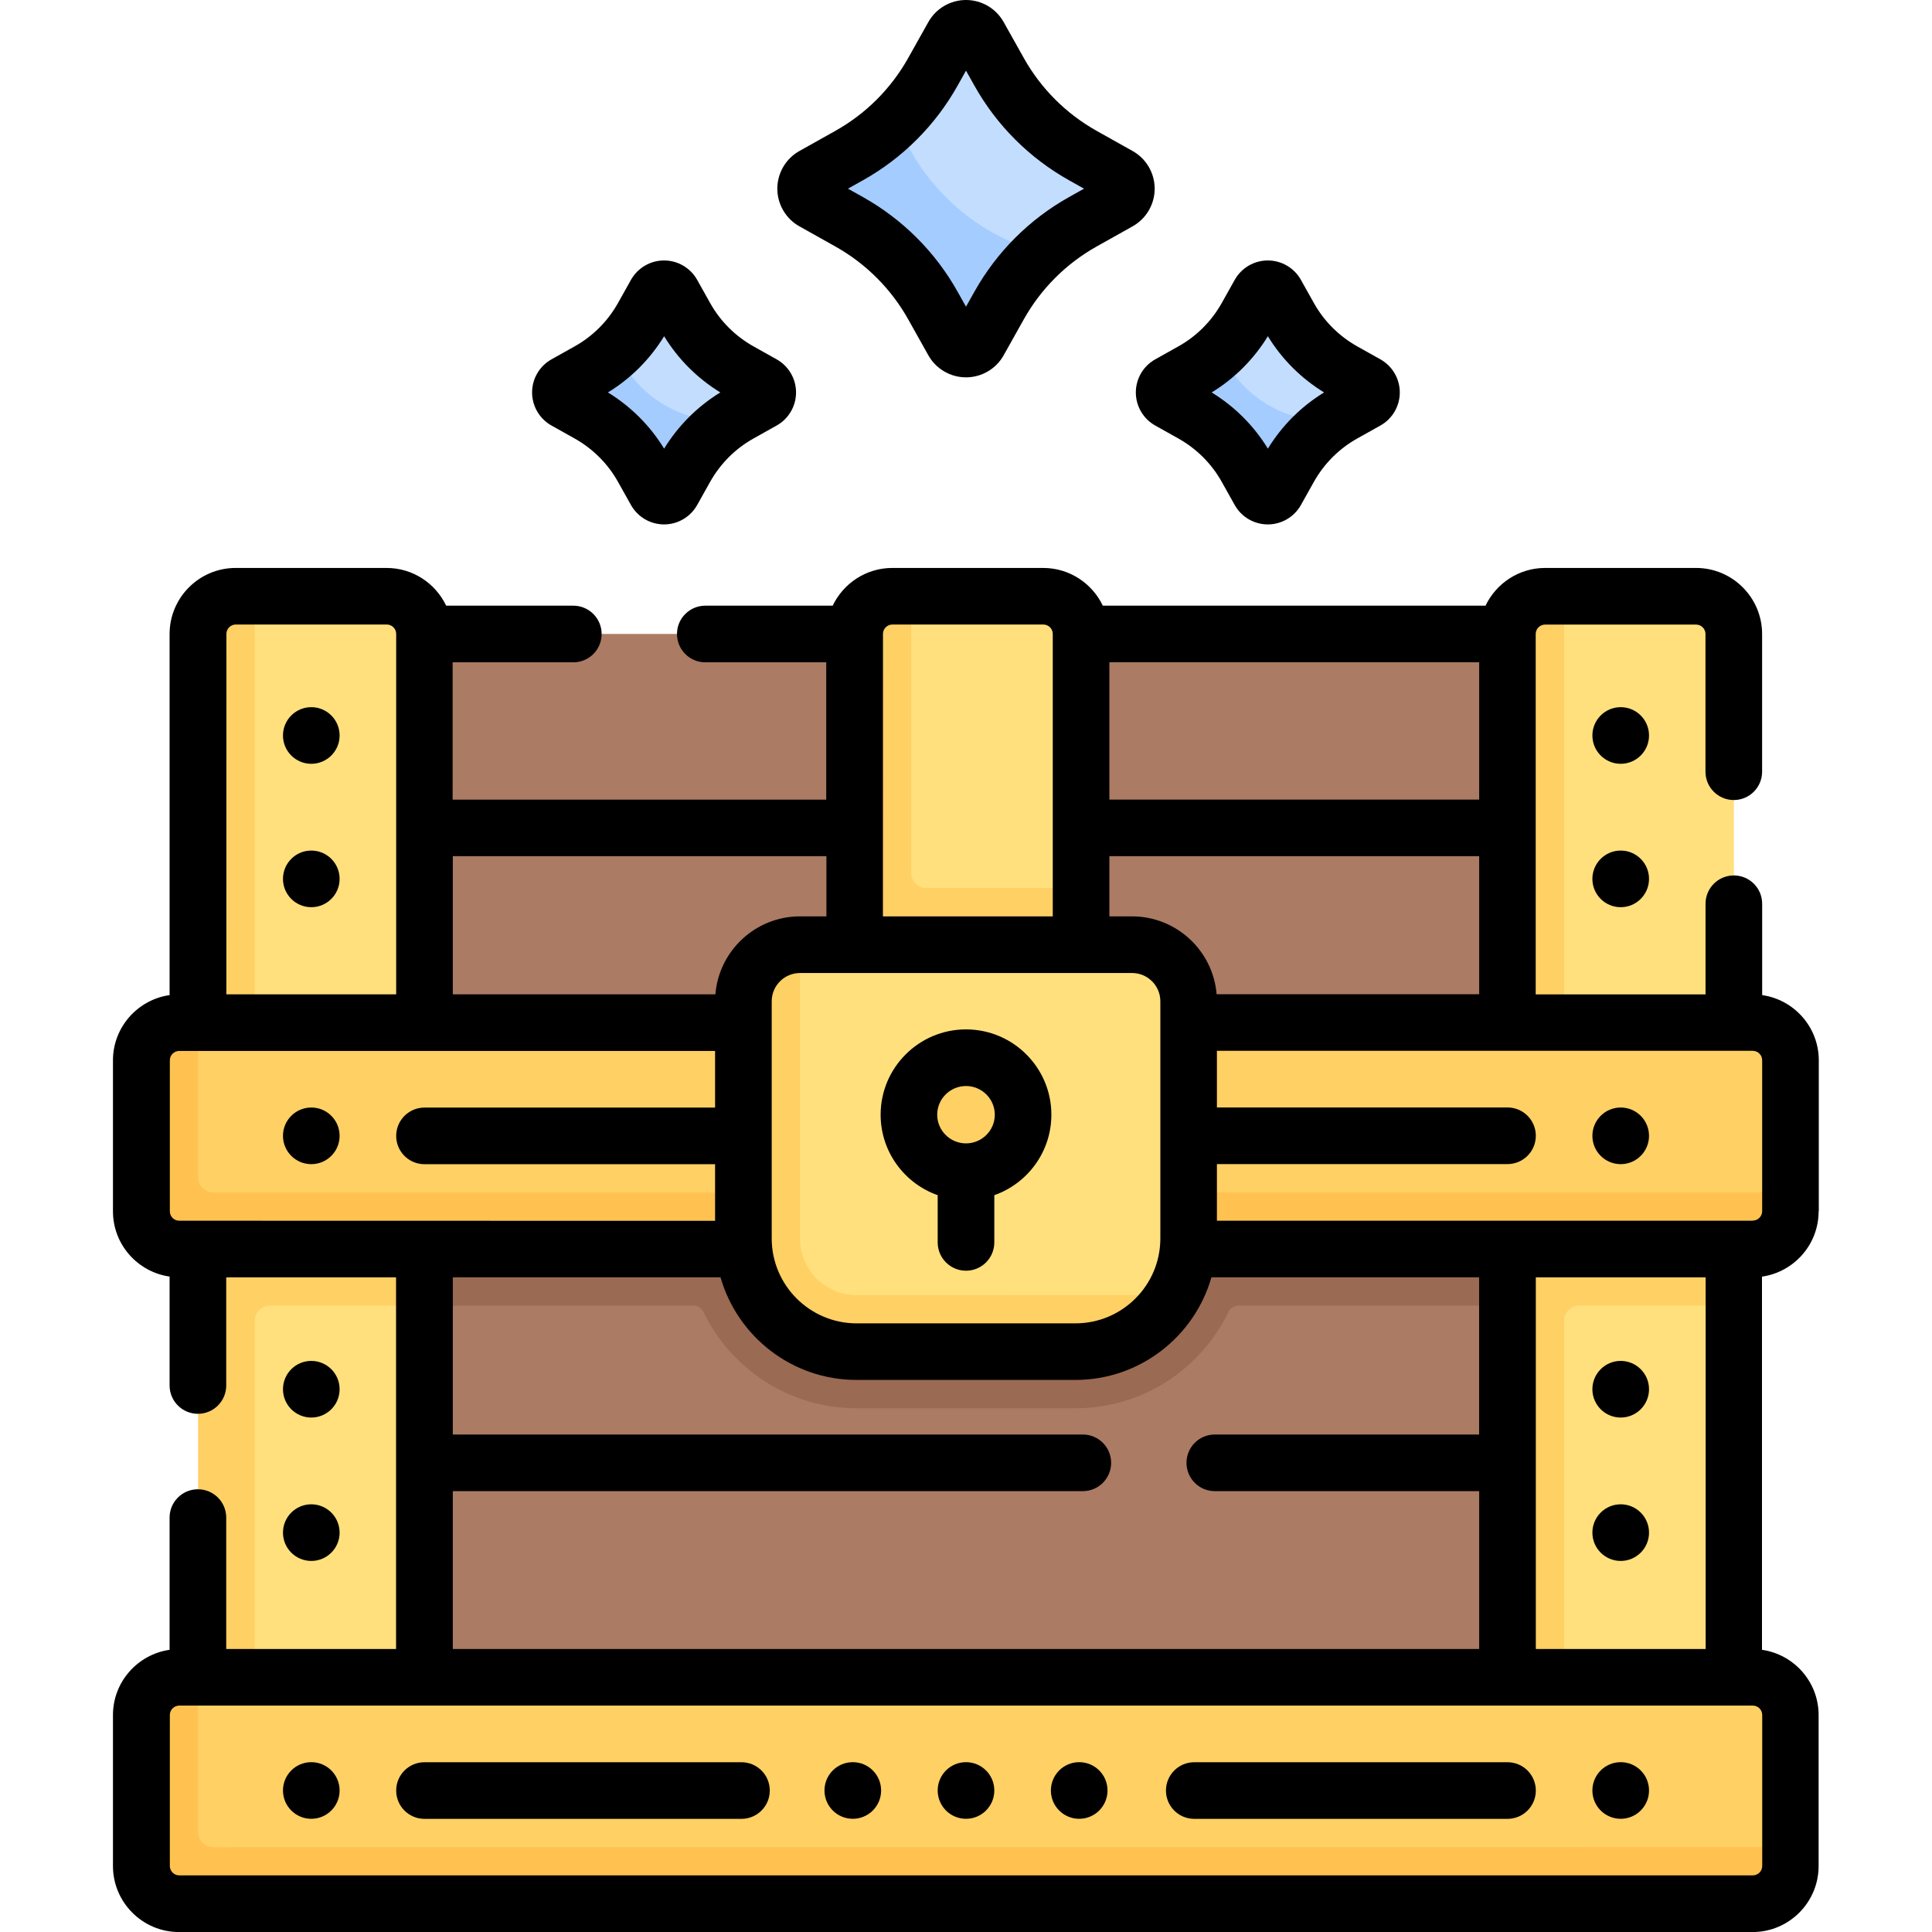 <!-- Generated by IcoMoon.io -->
<svg version="1.1" xmlns="http://www.w3.org/2000/svg" width="32" height="32" viewBox="0 0 32 32">
<title>treasure-chest</title>
<path fill="#ab7b64" d="M6.448 20.166h19.104v8.125h-19.104z"></path>
<path fill="#9a6a53" d="M25.552 20.166v1.459h-5.037c-0.071 0-0.137 0.040-0.168 0.104-0.454 0.944-1.42 1.596-2.535 1.596h-3.625c-1.116 0-2.081-0.652-2.536-1.596-0.031-0.064-0.097-0.104-0.168-0.104h-5.036v-1.459z"></path>
<path fill="#ab7b64" d="M6.563 10.5h18.875v6.964h-18.875z"></path>
<path fill="#ffe07d" d="M24.969 20.016l0.233 4.485-0.233 3.941h3.75v-6.817l-0.11-0.539 0.11-1.070z"></path>
<path fill="#ffe07d" d="M28.719 16.938l-2.054 0.25-1.634-0.25v-6.375c0-0.345 0.28-0.625 0.625-0.625l0.25-0.063h2.188c0.345 0 0.625 0.28 0.625 0.625z"></path>
<path fill="#ffd064" d="M25.906 9.875v7.063l-0.507 0.25-0.43-0.25v-6.438c0-0.345 0.28-0.625 0.625-0.625z"></path>
<path fill="#ffd064" d="M24.969 20.016v8.426h0.938v-6.567c0-0.138 0.112-0.25 0.25-0.25h2.563v-1.609h-2.813z"></path>
<path fill="#c3ddff" d="M13.595 3.34l0.531 0.27c0.582 0.326 1.125 0.869 1.451 1.451l0.208 0.469c0.094 0.168 0.336 0.168 0.43 0l0.27-0.469c0.163-0.291 0.376-0.567 0.621-0.8 0.033-0.031 0.135-0.081 0.135-0.081 0.21-0.195 0.443-0.366 0.696-0.507l0.594-0.333c0.168-0.094 0.168-0.336 0-0.43l-0.594-0.333c-0.582-0.326-1.063-0.806-1.388-1.388l-0.333-0.594c-0.094-0.168-0.336-0.168-0.43 0l-0.333 0.594c-0.164 0.293-0.368 0.561-0.604 0.796 0 0-0.010 0.022-0.018 0.030-0.226 0.221-0.486 0.425-0.765 0.582l-0.47 0.313c-0.168 0.094-0.168 0.336 0 0.43z"></path>
<path fill="#a4ccff" d="M17.241 4.18c-0.274 0.256-0.508 0.552-0.693 0.881l-0.333 0.594c-0.094 0.168-0.335 0.168-0.43 0l-0.333-0.594c-0.326-0.582-0.806-1.063-1.388-1.388l-0.594-0.333c-0.168-0.094-0.168-0.335 0-0.43l0.594-0.333c0.288-0.161 0.552-0.361 0.784-0.592 0.391 1.068 1.284 1.895 2.393 2.195z"></path>
<path fill="#c3ddff" d="M19.425 6.639l0.322 0.153c0.377 0.211 0.75 0.584 0.961 0.961l0.153 0.322c0.061 0.109 0.218 0.109 0.278 0l0.153-0.322c0.132-0.236 0.34-0.491 0.543-0.667 0.068-0.059 0.239-0.12 0.239-0.12 0.058-0.040 0.117-0.077 0.179-0.111l0.384-0.215c0.109-0.061 0.109-0.218 0-0.278l-0.384-0.215c-0.377-0.211-0.688-0.522-0.898-0.898l-0.215-0.384c-0.061-0.109-0.218-0.109-0.278 0l-0.215 0.384c-0.116 0.207-0.262 0.395-0.433 0.556 0 0-0.083 0.13-0.138 0.173-0.096 0.076-0.219 0.171-0.327 0.231l-0.322 0.153c-0.109 0.061-0.109 0.218 0 0.278z"></path>
<path fill="#a4ccff" d="M22.074 6.965c-0.297 0.203-0.543 0.472-0.72 0.788l-0.215 0.384c-0.061 0.109-0.218 0.109-0.279 0l-0.215-0.384c-0.211-0.377-0.522-0.688-0.899-0.899l-0.384-0.215c-0.109-0.061-0.109-0.218 0-0.279l0.384-0.215c0.169-0.095 0.326-0.21 0.465-0.342 0.289 0.685 0.966 1.165 1.756 1.165 0.036 0 0.070-0.002 0.105-0.003z"></path>
<path fill="#c3ddff" d="M9.425 6.639l0.322 0.153c0.377 0.211 0.75 0.584 0.961 0.961l0.153 0.322c0.061 0.109 0.217 0.109 0.278 0l0.153-0.322c0.132-0.236 0.34-0.491 0.543-0.667 0.068-0.059 0.239-0.12 0.239-0.12 0.058-0.040 0.117-0.077 0.179-0.111l0.384-0.215c0.109-0.061 0.109-0.218 0-0.278l-0.384-0.215c-0.377-0.211-0.688-0.522-0.898-0.898l-0.215-0.384c-0.061-0.109-0.217-0.109-0.278 0l-0.215 0.384c-0.116 0.207-0.262 0.395-0.433 0.556 0 0-0.083 0.13-0.138 0.173-0.096 0.076-0.219 0.171-0.327 0.231l-0.322 0.153c-0.109 0.061-0.109 0.218 0 0.278z"></path>
<path fill="#a4ccff" d="M12.074 6.965c-0.297 0.203-0.543 0.472-0.72 0.788l-0.215 0.384c-0.061 0.109-0.217 0.109-0.279 0l-0.215-0.384c-0.211-0.377-0.522-0.688-0.899-0.899l-0.384-0.215c-0.109-0.061-0.109-0.218 0-0.279l0.384-0.215c0.169-0.095 0.326-0.21 0.465-0.342 0.289 0.685 0.966 1.165 1.757 1.165 0.036 0 0.070-0.002 0.105-0.003z"></path>
<path fill="#ffe07d" d="M17.781 16.938h-3.563v-6.375c0-0.345 0.28-0.625 0.625-0.625l0.25-0.063h2.187c0.345 0 0.625 0.28 0.625 0.625v4.209z"></path>
<path fill="#ffd064" d="M15.094 14.459v-4.584h-0.313c-0.345 0-0.625 0.28-0.625 0.625v6.438h3.75v-2.228h-2.563c-0.138 0-0.25-0.112-0.25-0.25z"></path>
<path fill="#ffe07d" d="M3.281 20.016l0.233 4.485-0.233 3.941h3.75v-6.817l-0.11-0.539 0.11-1.070z"></path>
<path fill="#ffe07d" d="M7.031 16.938l-2.054 0.25-1.634-0.25v-6.375c0-0.345 0.28-0.625 0.625-0.625l0.25-0.063h2.188c0.345 0 0.625 0.28 0.625 0.625z"></path>
<path fill="#ffd064" d="M4.219 9.875v7.063l-0.507 0.25-0.43-0.25v-6.438c0-0.345 0.28-0.625 0.625-0.625z"></path>
<path fill="#ffd064" d="M3.281 20.016v8.426h0.938v-6.567c0-0.138 0.112-0.25 0.25-0.25h2.563v-1.609h-2.813z"></path>
<path fill="#ffd064" d="M28.969 20.625h-25.938c-0.345 0-0.625-0.28-0.625-0.625v-2.375c0-0.345 0.28-0.625 0.625-0.625l0.25-0.063h25.75c0.345 0 0.625 0.28 0.625 0.625v2.188l-0.063 0.25c0 0.345-0.28 0.625-0.625 0.625z"></path>
<path fill="#ffc250" d="M29.656 19.75v0.313c0 0.345-0.28 0.625-0.625 0.625h-26.063c-0.345 0-0.625-0.28-0.625-0.625v-2.5c0-0.345 0.28-0.625 0.625-0.625h0.313v2.563c0 0.138 0.112 0.25 0.25 0.25z"></path>
<path fill="#ffe07d" d="M17.808 22.345l-3.578-0.026c-1.036 0-1.875-0.839-1.875-1.875l-0.003-3.807c0-0.518 0.38-0.99 0.898-0.99h5.5c0.518 0 0.938 0.42 0.938 0.938v3.928c0 0.342-0.091 0.662-0.251 0.938 0 0-0.094 0.111-0.132 0.164-0.341 0.469-0.872 0.731-1.496 0.731z"></path>
<path fill="#ffd064" d="M19.436 21.451c-0.324 0.561-0.93 0.937-1.624 0.937h-3.625c-1.036 0-1.875-0.839-1.875-1.875v-3.928c0-0.517 0.42-0.937 0.938-0.937v4.866c0 0.517 0.421 0.938 0.938 0.938z"></path>
<path fill="#ffd064" d="M16 19.682c-0.673 0-1.22-0.547-1.22-1.219s0.547-1.219 1.22-1.219 1.22 0.547 1.22 1.219-0.547 1.219-1.22 1.219z"></path>
<path fill="#ffd064" d="M28.969 31.469h-25.938c-0.345 0-0.625-0.28-0.625-0.625v-2.375c0-0.345 0.28-0.625 0.625-0.625l0.25-0.063h25.75c0.345 0 0.625 0.28 0.625 0.625v2.188l-0.063 0.25c0 0.345-0.28 0.625-0.625 0.625z"></path>
<path fill="#ffc250" d="M29.656 30.594v0.313c0 0.345-0.28 0.625-0.625 0.625h-26.063c-0.345 0-0.625-0.28-0.625-0.625v-2.5c0-0.345 0.28-0.625 0.625-0.625h0.313v2.563c0 0.138 0.112 0.25 0.25 0.25z"></path>
<path fill="#000" d="M30.125 20.063v-2.5c0-0.55-0.408-1.005-0.938-1.081v-1.513c0-0.259-0.21-0.469-0.469-0.469s-0.469 0.21-0.469 0.469v1.501h-2.813v-5.969c0-0.086 0.070-0.156 0.156-0.156h2.5c0.086 0 0.156 0.070 0.156 0.156v2.281c0 0.259 0.21 0.469 0.469 0.469s0.469-0.21 0.469-0.469v-2.281c0-0.603-0.491-1.094-1.094-1.094h-2.5c-0.435 0-0.811 0.256-0.987 0.625h-6.339c-0.176-0.369-0.552-0.625-0.987-0.625h-2.5c-0.435 0-0.811 0.256-0.987 0.625h-2.11c-0.259 0-0.469 0.21-0.469 0.469s0.21 0.469 0.469 0.469h2.003v2.275h-6.188v-2.275h1.999c0.259 0 0.469-0.21 0.469-0.469s-0.21-0.469-0.469-0.469h-2.106c-0.176-0.369-0.551-0.625-0.987-0.625h-2.5c-0.603 0-1.094 0.491-1.094 1.094v5.981c-0.529 0.076-0.938 0.531-0.938 1.081v2.5c0 0.55 0.408 1.005 0.938 1.081v1.804c0 0.259 0.21 0.469 0.469 0.469s0.469-0.21 0.469-0.469v-1.791h2.813v6.156h-2.813v-2.177c0-0.259-0.21-0.469-0.469-0.469s-0.469 0.21-0.469 0.469v2.19c-0.529 0.076-0.938 0.531-0.938 1.081v2.5c0 0.603 0.491 1.094 1.094 1.094h26.063c0.603 0 1.094-0.491 1.094-1.094v-2.5c0-0.55-0.408-1.005-0.938-1.081v-6.181c0.529-0.076 0.938-0.531 0.938-1.081zM18.375 10.969h6.125v2.275h-6.125zM18.375 14.181h6.125v2.287h-4.349c-0.059-0.721-0.665-1.29-1.401-1.29h-0.375zM20.122 24.698h4.378v2.615h-17v-2.615h10.435c0.259 0 0.469-0.21 0.469-0.469s-0.21-0.469-0.469-0.469h-10.435v-2.604h4.434c0.28 0.98 1.184 1.7 2.253 1.7h3.625c1.069 0 1.973-0.72 2.253-1.7h4.434v2.604h-4.378c-0.259 0-0.469 0.21-0.469 0.469s0.21 0.469 0.469 0.469zM14.625 10.5c0-0.086 0.070-0.156 0.156-0.156h2.5c0.086 0 0.156 0.070 0.156 0.156v4.678h-2.813zM18.75 16.116c0.259 0 0.469 0.21 0.469 0.469v3.928c0 0.775-0.631 1.406-1.406 1.406h-3.625c-0.775 0-1.406-0.631-1.406-1.406v-3.928c0-0.259 0.21-0.469 0.469-0.469zM7.5 14.181h6.188v0.997h-0.438c-0.736 0-1.342 0.569-1.401 1.291h-4.349zM3.75 10.5c0-0.086 0.070-0.156 0.156-0.156h2.5c0.086 0 0.156 0.070 0.156 0.156v5.969h-2.813zM2.969 20.219c-0.086 0-0.156-0.070-0.156-0.156v-2.5c0-0.086 0.070-0.156 0.156-0.156h8.875v0.938h-4.813c-0.259 0-0.469 0.21-0.469 0.469s0.21 0.469 0.469 0.469h4.813v0.938zM29.188 30.906c0 0.086-0.070 0.156-0.156 0.156h-26.063c-0.086 0-0.156-0.070-0.156-0.156v-2.5c0-0.086 0.070-0.156 0.156-0.156h26.063c0.086 0 0.156 0.070 0.156 0.156zM25.438 27.313v-6.156h2.813v6.156zM29.031 20.219h-8.875v-0.938h4.813c0.259 0 0.469-0.21 0.469-0.469s-0.21-0.469-0.469-0.469h-4.813v-0.938h8.875c0.086 0 0.156 0.070 0.156 0.156v2.5c0 0.086-0.070 0.156-0.156 0.156z"></path>
<path fill="#000" d="M24.969 29.188h-5.188c-0.259 0-0.469 0.21-0.469 0.469s0.21 0.469 0.469 0.469h5.188c0.259 0 0.469-0.21 0.469-0.469s-0.21-0.469-0.469-0.469z"></path>
<path fill="#000" d="M12.281 29.188h-5.25c-0.259 0-0.469 0.21-0.469 0.469s0.21 0.469 0.469 0.469h5.25c0.259 0 0.469-0.21 0.469-0.469s-0.21-0.469-0.469-0.469z"></path>
<path fill="#000" d="M15.531 19.796v0.782c0 0.259 0.21 0.469 0.469 0.469s0.469-0.21 0.469-0.469v-0.782c0.55-0.194 0.945-0.718 0.945-1.333 0-0.779-0.634-1.413-1.414-1.413s-1.414 0.634-1.414 1.413c0 0.615 0.395 1.139 0.945 1.333zM16 17.988c0.263 0 0.477 0.213 0.477 0.475s-0.214 0.475-0.477 0.475c-0.263 0-0.477-0.213-0.477-0.475s0.214-0.475 0.477-0.475z"></path>
<path fill="#000" d="M13.241 3.749l0.594 0.333c0.507 0.284 0.925 0.702 1.208 1.208l0.333 0.594c0.126 0.226 0.366 0.366 0.624 0.366h0c0.259 0 0.498-0.14 0.624-0.366l0.333-0.594c0.284-0.507 0.702-0.925 1.208-1.208l0.594-0.333c0.226-0.126 0.366-0.365 0.366-0.624s-0.14-0.498-0.366-0.624l-0.594-0.333c-0.507-0.284-0.925-0.702-1.208-1.208l-0.333-0.594c-0.126-0.226-0.366-0.366-0.624-0.366s-0.498 0.14-0.624 0.366l-0.333 0.594c-0.284 0.507-0.702 0.925-1.208 1.208l-0.594 0.333c-0.226 0.126-0.366 0.366-0.366 0.624s0.14 0.498 0.366 0.624zM14.293 2.986c0.658-0.368 1.2-0.911 1.568-1.568l0.139-0.248 0.139 0.248c0.368 0.658 0.911 1.2 1.568 1.568l0.248 0.139-0.248 0.139c-0.658 0.368-1.2 0.911-1.568 1.568l-0.139 0.248-0.139-0.248c-0.368-0.658-0.911-1.2-1.568-1.568l-0.248-0.139z"></path>
<path fill="#000" d="M18.813 6.5c0 0.227 0.123 0.437 0.321 0.548l0.384 0.215c0.301 0.169 0.55 0.417 0.718 0.718l0.215 0.384c0.111 0.198 0.321 0.321 0.548 0.321s0.437-0.123 0.548-0.321l0.215-0.384c0.169-0.301 0.417-0.55 0.718-0.718l0.384-0.215c0.198-0.111 0.321-0.321 0.321-0.548s-0.123-0.437-0.321-0.548l-0.384-0.215c-0.301-0.169-0.55-0.417-0.718-0.718l-0.215-0.384c-0.111-0.198-0.321-0.321-0.548-0.321s-0.437 0.123-0.548 0.321l-0.215 0.384c-0.169 0.301-0.417 0.55-0.718 0.718l-0.384 0.215c-0.198 0.111-0.321 0.321-0.321 0.548zM21 5.569c0.232 0.38 0.551 0.698 0.931 0.931-0.38 0.232-0.698 0.551-0.931 0.931-0.232-0.38-0.551-0.698-0.931-0.931 0.38-0.232 0.698-0.551 0.931-0.931z"></path>
<path fill="#000" d="M9.134 7.048c0 0 0 0 0 0l0.384 0.215c0.301 0.169 0.55 0.417 0.718 0.718l0.215 0.384c0.111 0.198 0.321 0.321 0.548 0.321s0.437-0.123 0.548-0.321l0.215-0.384c0.169-0.301 0.417-0.55 0.718-0.718l0.384-0.215c0.198-0.111 0.321-0.321 0.321-0.548s-0.123-0.437-0.321-0.548l-0.384-0.215c-0.301-0.169-0.55-0.417-0.718-0.718l-0.215-0.384c-0.111-0.198-0.321-0.321-0.548-0.321s-0.437 0.123-0.548 0.321l-0.215 0.384c-0.169 0.301-0.417 0.55-0.718 0.718l-0.384 0.215c-0.198 0.111-0.321 0.321-0.321 0.548s0.123 0.437 0.321 0.548zM11 5.569c0.232 0.38 0.551 0.698 0.931 0.931-0.38 0.232-0.698 0.551-0.931 0.931-0.232-0.38-0.551-0.698-0.931-0.931 0.38-0.232 0.698-0.551 0.931-0.931z"></path>
<path fill="#000" d="M5.625 12.182c0 0.259-0.21 0.469-0.469 0.469s-0.469-0.21-0.469-0.469c0-0.259 0.21-0.469 0.469-0.469s0.469 0.21 0.469 0.469z"></path>
<path fill="#000" d="M5.625 14.557c0 0.259-0.21 0.469-0.469 0.469s-0.469-0.21-0.469-0.469c0-0.259 0.21-0.469 0.469-0.469s0.469 0.21 0.469 0.469z"></path>
<path fill="#000" d="M27.313 12.182c0 0.259-0.21 0.469-0.469 0.469s-0.469-0.21-0.469-0.469c0-0.259 0.21-0.469 0.469-0.469s0.469 0.21 0.469 0.469z"></path>
<path fill="#000" d="M27.313 14.557c0 0.259-0.21 0.469-0.469 0.469s-0.469-0.21-0.469-0.469c0-0.259 0.21-0.469 0.469-0.469s0.469 0.21 0.469 0.469z"></path>
<path fill="#000" d="M5.625 18.813c0 0.259-0.21 0.469-0.469 0.469s-0.469-0.21-0.469-0.469c0-0.259 0.21-0.469 0.469-0.469s0.469 0.21 0.469 0.469z"></path>
<path fill="#000" d="M27.313 18.813c0 0.259-0.21 0.469-0.469 0.469s-0.469-0.21-0.469-0.469c0-0.259 0.21-0.469 0.469-0.469s0.469 0.21 0.469 0.469z"></path>
<path fill="#000" d="M5.625 23.010c0 0.259-0.21 0.469-0.469 0.469s-0.469-0.21-0.469-0.469c0-0.259 0.21-0.469 0.469-0.469s0.469 0.21 0.469 0.469z"></path>
<path fill="#000" d="M27.313 23.010c0 0.259-0.21 0.469-0.469 0.469s-0.469-0.21-0.469-0.469c0-0.259 0.21-0.469 0.469-0.469s0.469 0.21 0.469 0.469z"></path>
<path fill="#000" d="M5.625 25.385c0 0.259-0.21 0.469-0.469 0.469s-0.469-0.21-0.469-0.469c0-0.259 0.21-0.469 0.469-0.469s0.469 0.21 0.469 0.469z"></path>
<path fill="#000" d="M27.313 25.385c0 0.259-0.21 0.469-0.469 0.469s-0.469-0.21-0.469-0.469c0-0.259 0.21-0.469 0.469-0.469s0.469 0.21 0.469 0.469z"></path>
<path fill="#000" d="M5.625 29.656c0 0.259-0.21 0.469-0.469 0.469s-0.469-0.21-0.469-0.469c0-0.259 0.21-0.469 0.469-0.469s0.469 0.21 0.469 0.469z"></path>
<path fill="#000" d="M27.313 29.656c0 0.259-0.21 0.469-0.469 0.469s-0.469-0.21-0.469-0.469c0-0.259 0.21-0.469 0.469-0.469s0.469 0.21 0.469 0.469z"></path>
<path fill="#000" d="M18.344 29.656c0 0.259-0.21 0.469-0.469 0.469s-0.469-0.21-0.469-0.469c0-0.259 0.21-0.469 0.469-0.469s0.469 0.21 0.469 0.469z"></path>
<path fill="#000" d="M16.469 29.656c0 0.259-0.21 0.469-0.469 0.469s-0.469-0.21-0.469-0.469c0-0.259 0.21-0.469 0.469-0.469s0.469 0.21 0.469 0.469z"></path>
<path fill="#000" d="M14.594 29.656c0 0.259-0.21 0.469-0.469 0.469s-0.469-0.21-0.469-0.469c0-0.259 0.21-0.469 0.469-0.469s0.469 0.21 0.469 0.469z"></path>
</svg>
